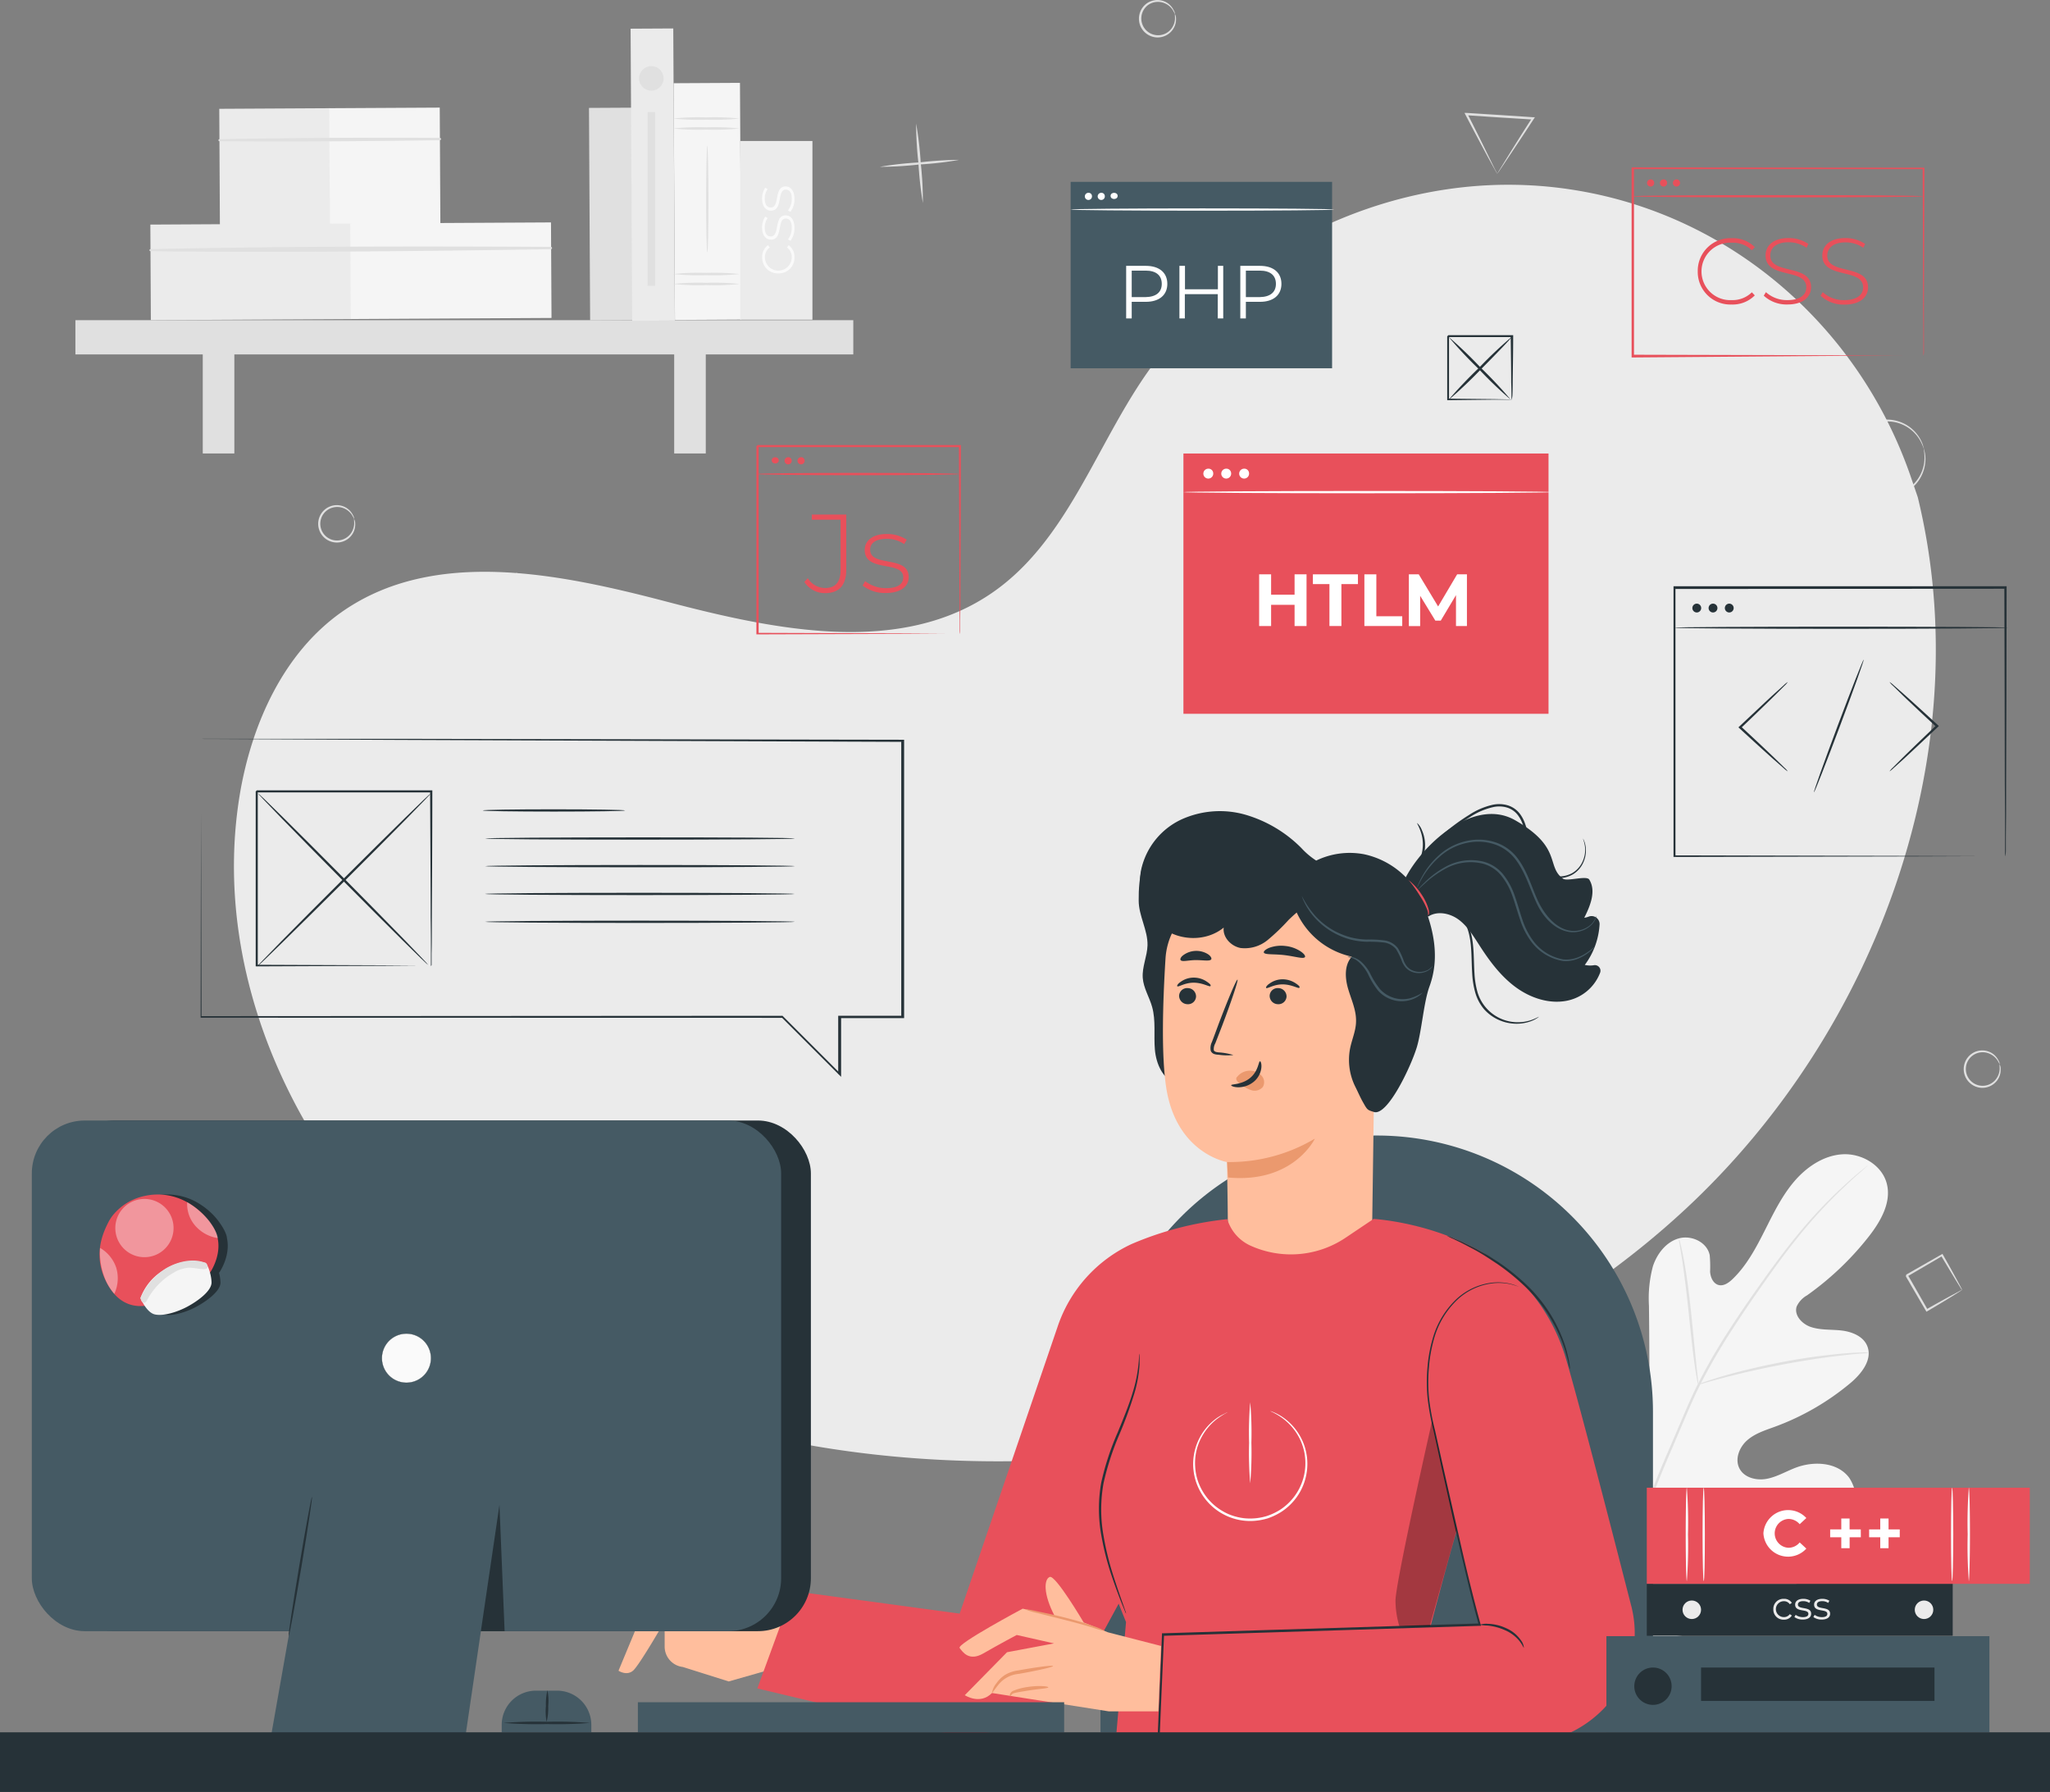 <svg xmlns="http://www.w3.org/2000/svg" viewBox="0 0 464.59 406.04"><rect x="0" y="0" width="464.59" height="406.04" fill="#808080" stroke="none"/><title>web-design</title><g id="Background_Complete" data-name="Background Complete"><path d="M380.56,368.8c-15.55-10.87-19.08-31-18.46-49.16.1-3-.23-6.22,1.21-8.87s4.8-4.47,7.51-3.2c2.24,1.06,3.22,3.67,4.48,5.84a17.72,17.72,0,0,0,7.1,6.77c1.93,1,4.31,1.62,6.21.57,2.61-1.44,2.92-5.05,2.9-8.06q0-8.42-.1-16.83a28.2,28.2,0,0,1,.9-8.94c.94-2.85,3-5.51,5.87-6.31s6.41.85,7,3.8a29.06,29.06,0,0,1,.09,3.74c.08,1.25.66,2.63,1.85,3s2.4-.5,3.3-1.38c3.11-3,5.22-6.95,7.19-10.85s3.88-7.87,6.7-11.19,6.72-5.94,11-6.18,8.9,2.41,10,6.64-1.38,8.55-4.08,12a67,67,0,0,1-14,13.33,5.58,5.58,0,0,0-2.34,2.52c-.65,2,1.25,4,3.23,4.65,2.25.75,4.68.52,7,.8s4.89,1.31,5.77,3.52c1.24,3.08-1.34,6.31-3.87,8.42a57.42,57.42,0,0,1-17,9.83c-2.21.81-4.54,1.52-6.33,3.08s-2.86,4.26-1.78,6.38,3.84,2.8,6.16,2.37,4.4-1.69,6.61-2.53c4.13-1.56,9.48-1.27,12.12,2.3a9.5,9.5,0,0,1,1,8.42,21.92,21.92,0,0,1-4.56,7.44,57.92,57.92,0,0,1-24.71,17.37c-9.6,3.33-18.49,4.23-28,.74" transform="translate(-17.71)" style="fill:#f5f5f5"/><path d="M380.33,382.24a132.19,132.19,0,0,1,4.91-24.81,270.76,270.76,0,0,1,10.71-29l3.2-7.47c1.05-2.45,2.1-4.87,3.27-7.19a134.37,134.37,0,0,1,7.48-12.89c2.58-4,5.17-7.68,7.62-11.11s4.81-6.58,7.08-9.37a106.63,106.63,0,0,1,11.65-12.31c1.48-1.35,2.67-2.35,3.48-3l.93-.75a1.51,1.51,0,0,1,.33-.24,2.44,2.44,0,0,1-.29.28l-.89.8c-.79.69-2,1.72-3.42,3.09a113.24,113.24,0,0,0-11.49,12.41c-2.24,2.79-4.57,5.94-7,9.38s-5,7.13-7.56,11.12A136.13,136.13,0,0,0,402.9,314c-1.16,2.3-2.19,4.71-3.25,7.17l-3.19,7.46a276.22,276.22,0,0,0-10.73,29,134.48,134.48,0,0,0-5,24.7" transform="translate(-17.71)" style="fill:#e0e0e0"/><path d="M402.58,313.72a5.93,5.93,0,0,1-.3-1.28c-.16-.83-.34-2-.56-3.54-.42-3-.87-7.16-1.34-11.74s-1-8.73-1.45-11.71c-.23-1.5-.43-2.7-.58-3.53a6.26,6.26,0,0,1-.17-1.31,5.8,5.8,0,0,1,.38,1.26c.21.82.47,2,.75,3.51.57,3,1.14,7.12,1.62,11.72s.87,8.62,1.18,11.75c.15,1.41.28,2.6.39,3.56A7.53,7.53,0,0,1,402.58,313.72Z" transform="translate(-17.71)" style="fill:#e0e0e0"/><path d="M441.27,306.49a8.67,8.67,0,0,1-1.54.19c-1,.08-2.43.2-4.2.41-3.55.38-8.42,1.08-13.77,2.09s-10.15,2.14-13.6,3.06c-1.72.44-3.11.84-4.07,1.11a7.33,7.33,0,0,1-1.51.37,8.65,8.65,0,0,1,1.44-.58c1-.33,2.32-.79,4-1.28,3.43-1,8.23-2.21,13.6-3.23a135.75,135.75,0,0,1,13.83-1.93c1.78-.16,3.23-.22,4.23-.24A7.76,7.76,0,0,1,441.27,306.49Z" transform="translate(-17.71)" style="fill:#e0e0e0"/><path d="M385.72,356.72s-.11-.15-.26-.47l-.67-1.4c-.57-1.22-1.34-3-2.28-5.22-1.86-4.43-4.25-10.64-6.79-17.52s-4.87-13.1-6.64-17.57L367,309.26c-.23-.58-.42-1.05-.57-1.44a1.93,1.93,0,0,1-.16-.52,1.81,1.81,0,0,1,.26.47l.67,1.4c.56,1.22,1.34,3,2.27,5.22,1.87,4.44,4.26,10.64,6.8,17.52s4.86,13.1,6.64,17.57l2.11,5.28c.23.58.41,1.06.57,1.44A2,2,0,0,1,385.72,356.72Z" transform="translate(-17.71)" style="fill:#e0e0e0"/><path d="M437.14,340.15a1.9,1.9,0,0,1-.51.21l-1.49.5-5.51,1.79c-4.65,1.5-11.05,3.66-18.11,6.05s-13.49,4.49-18.17,5.91c-2.35.7-4.24,1.26-5.56,1.61l-1.53.4a1.68,1.68,0,0,1-.54.1,2.12,2.12,0,0,1,.51-.21l1.49-.5,5.51-1.78c4.65-1.51,11-3.67,18.11-6.06s13.49-4.49,18.17-5.9c2.35-.71,4.25-1.26,5.57-1.62l1.52-.4A2.13,2.13,0,0,1,437.14,340.15Z" transform="translate(-17.71)" style="fill:#e0e0e0"/><path d="M462.4,292.36a4,4,0,0,1-.4-.59l-1-1.61c-.84-1.38-2-3.32-3.4-5.65l.31.08L450,289.22c0,.07.18-.68.09-.36h0l0,0,0,.07.08.13.15.27.32.55.61,1.06,1.18,2.06,2.15,3.77-.31-.08c2.36-1.34,4.35-2.43,5.77-3.2l1.67-.89a3.31,3.31,0,0,1,.64-.31,4.67,4.67,0,0,1-.51.35l-1.57,1c-1.36.84-3.35,2.05-5.77,3.47l-.2.11-.11-.19c-.68-1.16-1.42-2.42-2.19-3.75l-1.2-2.05-.61-1.07-.32-.53-.15-.28-.08-.13,0-.07,0,0h0c-.08.32.12-.43.1-.35l8-4.57.19-.11.11.19c1.39,2.44,2.51,4.49,3.27,5.89.35.65.64,1.18.87,1.63A2.53,2.53,0,0,1,462.4,292.36Z" transform="translate(-17.71)" style="fill:#e0e0e0"/><rect x="151.31" y="24.43" width="9.67" height="48.12" transform="translate(-17.96 0.84) rotate(-0.31)" style="fill:#e0e0e0"/><rect x="67.47" y="24.59" width="25.05" height="26.57" transform="translate(-17.91 0.43) rotate(-0.31)" style="fill:#ebebeb"/><rect x="92.39" y="24.46" width="25.05" height="26.57" transform="translate(-17.91 0.56) rotate(-0.31)" style="fill:#f5f5f5"/><path d="M67.44,32c16.64.14,33.33,0,50-.23a.27.27,0,0,0,0-.53c-16.64-.1-33.33,0-50,.3a.23.23,0,0,0,0,.46Z" transform="translate(-17.71)" style="fill:#e0e0e0"/><rect x="51.84" y="50.77" width="45.5" height="21.65" transform="translate(-18.04 0.4) rotate(-0.31)" style="fill:#ebebeb"/><rect x="97.13" y="50.53" width="45.5" height="21.65" transform="translate(-18.03 0.64) rotate(-0.31)" style="fill:#f5f5f5"/><path d="M51.81,56.92c30.23.34,60.57,0,90.79-.45a.27.27,0,0,0,0-.53c-30.23-.16-60.57-.15-90.79.52a.23.23,0,0,0,0,.46Z" transform="translate(-17.71)" style="fill:#e0e0e0"/><rect x="17.09" y="72.55" width="176.29" height="7.76" style="fill:#e0e0e0"/><rect x="45.95" y="76.28" width="7.16" height="26.47" style="fill:#e0e0e0"/><rect x="152.79" y="76.28" width="7.16" height="26.47" style="fill:#e0e0e0"/><rect x="160.8" y="6.48" width="9.67" height="66.19" transform="translate(-17.92 0.89) rotate(-0.31)" style="fill:#ebebeb"/><rect x="170.52" y="18.82" width="15.03" height="53.64" transform="translate(-17.95 0.96) rotate(-0.31)" style="fill:#f5f5f5"/><path d="M185.3,29.11a55.12,55.12,0,0,1-7.51.26,55.33,55.33,0,0,1-7.52-.26,55.33,55.33,0,0,1,7.52-.26A55.12,55.12,0,0,1,185.3,29.11Z" transform="translate(-17.71)" style="fill:#e0e0e0"/><path d="M185.3,26.86a55.12,55.12,0,0,1-7.51.26,55.33,55.33,0,0,1-7.52-.26,53.45,53.45,0,0,1,7.52-.26A53.25,53.25,0,0,1,185.3,26.86Z" transform="translate(-17.71)" style="fill:#e0e0e0"/><path d="M185.3,64.34a53.25,53.25,0,0,1-7.51.26,53.45,53.45,0,0,1-7.52-.26,55.33,55.33,0,0,1,7.52-.26A55.12,55.12,0,0,1,185.3,64.34Z" transform="translate(-17.71)" style="fill:#e0e0e0"/><path d="M185.3,62.09a55.12,55.12,0,0,1-7.51.26,55.33,55.33,0,0,1-7.52-.26,55.33,55.33,0,0,1,7.52-.26A55.12,55.12,0,0,1,185.3,62.09Z" transform="translate(-17.71)" style="fill:#e0e0e0"/><path d="M178,57.17c-.14,0-.26-5.41-.26-12.08S177.89,33,178,33s.26,5.41.26,12.09S178.17,57.17,178,57.17Z" transform="translate(-17.71)" style="fill:#e0e0e0"/><rect x="167.76" y="31.95" width="16.36" height="40.49" style="fill:#ebebeb"/><path d="M194.11,61.94a3.52,3.52,0,0,1-3.66-3.65,3.17,3.17,0,0,1,1.32-2.73l.38.51a2.65,2.65,0,0,0-1.08,2.22,3,3,0,0,0,6.07,0,2.62,2.62,0,0,0-1.08-2.22l.38-.51a3.2,3.2,0,0,1,1.32,2.73A3.52,3.52,0,0,1,194.11,61.94Z" transform="translate(-17.71)" style="fill:#fafafa"/><path d="M196.84,54.56l-.56-.32a4.17,4.17,0,0,0,.87-2.59c0-1.52-.53-2.13-1.35-2.13-2.09,0-.55,4.78-3.38,4.78-1.09,0-2-.91-2-2.74a4.44,4.44,0,0,1,.7-2.46l.56.31a3.68,3.68,0,0,0-.65,2.17c0,1.4.58,2,1.35,2,2.16,0,.63-4.78,3.38-4.78,1.17,0,2,1,2,2.84A4.57,4.57,0,0,1,196.84,54.56Z" transform="translate(-17.71)" style="fill:#fafafa"/><path d="M196.84,48l-.56-.32a4.18,4.18,0,0,0,.87-2.6c0-1.51-.53-2.12-1.35-2.12-2.09,0-.55,4.77-3.38,4.77-1.09,0-2-.91-2-2.73a4.5,4.5,0,0,1,.7-2.47l.56.32a3.65,3.65,0,0,0-.65,2.17c0,1.4.58,2,1.35,2,2.16,0,.63-4.77,3.38-4.77,1.17,0,2,1,2,2.84A4.57,4.57,0,0,1,196.84,48Z" transform="translate(-17.71)" style="fill:#fafafa"/><circle cx="147.61" cy="17.76" r="2.78" style="fill:#e0e0e0"/><rect x="146.75" y="25.4" width="1.72" height="39.37" style="fill:#e0e0e0"/><path d="M383.48,257.13a102.07,102.07,0,0,1,7.26-7.63,104.87,104.87,0,0,1,7.63-7.26c.1.1-3.15,3.52-7.27,7.63S383.58,257.23,383.48,257.13Z" transform="translate(-17.71)" style="fill:#e0e0e0"/><path d="M398.37,257.13a104.87,104.87,0,0,1-7.63-7.26,102.07,102.07,0,0,1-7.26-7.63c.1-.1,3.51,3.15,7.63,7.26S398.47,257,398.37,257.13Z" transform="translate(-17.71)" style="fill:#e0e0e0"/><path d="M247.28,176.37a104.64,104.64,0,0,1,7.26-7.63,102.07,102.07,0,0,1,7.63-7.26c.1.1-3.15,3.51-7.26,7.63S247.38,176.47,247.28,176.37Z" transform="translate(-17.71)" style="fill:#e0e0e0"/><path d="M262.17,176.37c-.1.1-3.52-3.15-7.63-7.26a104.41,104.41,0,0,1-7.26-7.63,104.41,104.41,0,0,1,7.63,7.26C259,172.85,262.27,176.27,262.17,176.37Z" transform="translate(-17.71)" style="fill:#e0e0e0"/><path d="M226.86,46a79.77,79.77,0,0,1-1-9,78.73,78.73,0,0,1-.53-9,78.3,78.3,0,0,1,1.05,9A77.26,77.26,0,0,1,226.86,46Z" transform="translate(-17.71)" style="fill:#e0e0e0"/><path d="M235.1,36.22a75,75,0,0,1-9,1.05,81.76,81.76,0,0,1-9,.53,75.72,75.72,0,0,1,9-1A81.53,81.53,0,0,1,235.1,36.22Z" transform="translate(-17.71)" style="fill:#e0e0e0"/><path d="M143.37,144.94a1.66,1.66,0,0,1-.19-.28l-.49-.8-1.81-3-6.27-10.62.31.08-14.8,8.59c0,.08.18-.67.09-.35h0l0,0,0,.06.08.13.14.25.3.51.58,1,1.14,2,2.2,3.84,4,7-.31-.09,10.74-6.07,3.07-1.7.82-.44.31-.15a10,10,0,0,1-1,.64l-3,1.77-10.75,6.34-.2.12-.11-.2-4.06-7-2.22-3.83q-.57-1-1.14-2l-.59-1-.29-.51-.14-.25-.08-.13,0-.06,0,0h0c-.08.31.12-.44.1-.36l14.84-8.53.19-.11.11.19,6.15,10.87,1.67,3A11.75,11.75,0,0,1,143.37,144.94Z" transform="translate(-17.71)" style="fill:#e0e0e0"/><path d="M470.9,241.23s-.13-.34-.45-.87a4.08,4.08,0,0,0-2-1.66,3.87,3.87,0,0,0-3.62.43,3.8,3.8,0,1,0,5.16,5.48,4,4,0,0,0,.9-2.4c0-.63-.07-1,0-1a1.84,1.84,0,0,1,.23,1,4,4,0,0,1-.81,2.62,4.19,4.19,0,0,1-3.7,1.65,4.25,4.25,0,0,1-2-7.75,4.2,4.2,0,0,1,4-.37,4,4,0,0,1,2,1.9A1.83,1.83,0,0,1,470.9,241.23Z" transform="translate(-17.71)" style="fill:#e0e0e0"/><path d="M284,3.22c-.05,0-.14-.34-.46-.87a4,4,0,0,0-2-1.66,3.88,3.88,0,0,0-3.62.43A3.8,3.8,0,1,0,283.1,6.6a4,4,0,0,0,.9-2.4c0-.63-.07-1,0-1a2.11,2.11,0,0,1,.23,1,4,4,0,0,1-.82,2.62,4.19,4.19,0,0,1-3.7,1.65,4.27,4.27,0,0,1-3.75-3.16A4.29,4.29,0,0,1,277.67.72a4.2,4.2,0,0,1,4-.37,4,4,0,0,1,2,1.9A2.1,2.1,0,0,1,284,3.22Z" transform="translate(-17.71)" style="fill:#e0e0e0"/><path d="M98,117.67s-.14-.34-.46-.87a4,4,0,0,0-2-1.66,3.87,3.87,0,0,0-3.62.43,3.79,3.79,0,0,0,1.79,6.88,3.87,3.87,0,0,0,3.37-1.4,4.09,4.09,0,0,0,.9-2.4c0-.62-.08-1,0-1a2.11,2.11,0,0,1,.23,1,4,4,0,0,1-.81,2.63,4.2,4.2,0,0,1-3.71,1.64,4.24,4.24,0,0,1-2-7.74,4.2,4.2,0,0,1,4-.38,4.08,4.08,0,0,1,2,1.9A2.1,2.1,0,0,1,98,117.67Z" transform="translate(-17.71)" style="fill:#e0e0e0"/><path d="M453.72,101.68c-.06,0-.22-.73-.88-1.91a8.53,8.53,0,0,0-4.18-3.65,8.33,8.33,0,0,0-7.94.88A7.7,7.7,0,0,0,439,98.63a8.19,8.19,0,0,0-1.25,2.15,8.29,8.29,0,0,0,2.48,9.5,7.91,7.91,0,0,0,2.14,1.27,8.12,8.12,0,0,0,2.32.57A8.39,8.39,0,0,0,452,109a8.52,8.52,0,0,0,1.86-5.23c0-1.35-.23-2.08-.16-2.09a3.19,3.19,0,0,1,.16.53,7.6,7.6,0,0,1,.21,1.56,8.64,8.64,0,0,1-4.91,8,8.73,8.73,0,0,1-4.56.82,8.31,8.31,0,0,1-2.46-.58,8,8,0,0,1-2.28-1.34,8.74,8.74,0,0,1-2.63-10.08,8.05,8.05,0,0,1,1.34-2.27,8.17,8.17,0,0,1,1.86-1.72,8.68,8.68,0,0,1,8.35-.82,8.54,8.54,0,0,1,4.22,3.9,6.84,6.84,0,0,1,.58,1.46A3.57,3.57,0,0,1,453.72,101.68Z" transform="translate(-17.71)" style="fill:#e0e0e0"/><path d="M426.78,228.27a9.36,9.36,0,0,1-.52-.92l-1.49-2.75c-1.27-2.37-3.11-5.78-5.19-9.8l-.2-.38.44,0,7.41.46,7.69.51.42,0-.23.35c-2.42,3.73-4.53,6.89-6,9.08l-1.71,2.54a8.66,8.66,0,0,1-.61.85s.21-.38.6-1,1-1.58,1.65-2.67c1.4-2.27,3.35-5.42,5.67-9.06l.19.38-7.69-.48-7.42-.49.24-.36c2,3.91,3.64,7.29,4.84,9.73.58,1.17,1.05,2.13,1.41,2.87S426.78,228.25,426.78,228.27Z" transform="translate(-17.71)" style="fill:#e0e0e0"/><path d="M357.05,39.44s-.18-.3-.53-.93L355,35.76c-1.27-2.36-3.11-5.78-5.19-9.79l-.2-.39.43,0,7.42.47,7.69.51.42,0-.23.35c-2.42,3.72-4.54,6.88-6,9.07l-1.71,2.55a8.66,8.66,0,0,1-.61.85s.21-.38.6-1l1.64-2.67c1.41-2.27,3.35-5.41,5.68-9l.19.38-7.69-.48-7.42-.5.24-.35c2,3.9,3.64,7.28,4.84,9.72q.86,1.77,1.41,2.88C356.87,39,357.05,39.41,357.05,39.44Z" transform="translate(-17.71)" style="fill:#e0e0e0"/><path d="M236.1,262.48a7.93,7.93,0,0,1,.56-.9l1.72-2.6c1.47-2.24,3.6-5.48,6.16-9.23l.2-.3.2.3,4.77,7.05,3.71,5.54.27.39h-.47c-5,0-9.37-.09-12.39-.14l-3.52-.07c-.81,0-1.24,0-1.21,0s.5,0,1.35-.05l3.6-.06c3.06-.05,7.28-.13,12.17-.14l-.21.39-3.73-5.53c-1.68-2.49-3.28-4.88-4.74-7.07h.4c-2.51,3.63-4.69,6.69-6.27,8.9l-1.86,2.6C236.37,262.13,236.12,262.47,236.1,262.48Z" transform="translate(-17.71)" style="fill:#e0e0e0"/></g><g id="Background_Simple" data-name="Background Simple"><path d="M452.33,112.65l-1.37-4C439.49,74.58,410.48,49,375,43.14a93.77,93.77,0,0,0-13.8-1.26c-33.31-.59-66.4,16.78-84.84,44.53-10.84,16.32-17.45,36.46-33.5,47.7-20.88,14.64-49.27,8.72-73.94,2.25s-53.08-12.32-73.9,2.41c-13,9.22-20.13,25-22.87,40.7C65,221.13,85.53,264.6,118.26,291.37s75.83,38.4,118.09,39.64c59.21,1.74,120.16-16.83,163.51-57.2S466.36,170.2,452.33,112.65Z" transform="translate(-17.71)" style="fill:#ebebeb"/></g><g id="Character"><path d="M312,257.3h0a62.61,62.61,0,0,1,62.61,62.61v72.6a0,0,0,0,1,0,0H249.4a0,0,0,0,1,0,0v-72.6A62.61,62.61,0,0,1,312,257.3Z" style="fill:#455a64"/><path d="M171.18,357.3l-6.3,4.45-7,16.82s1.9,1.28,3.37-.08,7.09-11.13,7.09-11.13l0,5.78a4.65,4.65,0,0,0,4.11,4.58L182.86,381l12.74-3.63,1.09-15.16Z" transform="translate(-17.71)" style="fill:#ffbe9d"/><path d="M284.37,245.53c-3.12-.9-4.65-4.47-4.93-7.7s.25-6.57-.63-9.69c-.63-2.22-1.95-4.26-2.12-6.56-.18-2.48,1-4.87,1.08-7.35.09-3.47-2-6.69-2-10.16-.07-4.8.79-12.73,5.59-12.46s12.49,8.68,11.88,13.44" transform="translate(-17.71)" style="fill:#263238"/><path d="M329.72,205.79l-.1,4.8-1,71.76c-.11,8.33-7.36,14.87-16.28,14.68h0c-9-.19-16.33-7.16-16.35-15.58,0-8.84-.22-18.14-.22-18.14s-11.38-1.89-13.74-16.74c-1.17-7.38-.8-19.49-.18-29.39a15.68,15.68,0,0,1,17.3-14.62Z" transform="translate(-17.71)" style="fill:#ffbe9d"/><path d="M284.93,225.61a1.92,1.92,0,0,0,1.84,1.93,1.82,1.82,0,0,0,2-1.72,1.89,1.89,0,0,0-1.83-1.92A1.82,1.82,0,0,0,284.93,225.61Z" transform="translate(-17.71)" style="fill:#263238"/><path d="M284.52,223.48c.23.25,1.68-.82,3.73-.81s3.55,1,3.77.78-.13-.56-.79-1a5.2,5.2,0,0,0-3-.93,5,5,0,0,0-3,1C284.62,222.92,284.4,223.37,284.52,223.48Z" transform="translate(-17.71)" style="fill:#263238"/><path d="M305.45,225.61a1.9,1.9,0,0,0,1.83,1.93,1.84,1.84,0,0,0,2-1.72,1.9,1.9,0,0,0-1.84-1.92A1.81,1.81,0,0,0,305.45,225.61Z" transform="translate(-17.71)" style="fill:#263238"/><path d="M304.66,223.86c.24.25,1.68-.82,3.73-.81s3.55,1,3.78.78-.13-.56-.79-1a5.33,5.33,0,0,0-3-.93,5.05,5.05,0,0,0-3,1C304.76,223.3,304.55,223.75,304.66,223.86Z" transform="translate(-17.71)" style="fill:#263238"/><path d="M297.23,239.06a14.45,14.45,0,0,0-3.33-.6c-.53-.05-1-.16-1.11-.51a2.7,2.7,0,0,1,.35-1.55l1.55-4c2.15-5.67,3.7-10.34,3.47-10.42s-2.15,4.44-4.3,10.12c-.52,1.4-1,2.73-1.49,4a3.1,3.1,0,0,0-.27,2,1.32,1.32,0,0,0,.86.76,3.47,3.47,0,0,0,.89.13A13.13,13.13,0,0,0,297.23,239.06Z" transform="translate(-17.71)" style="fill:#263238"/><path d="M295.81,263.31A37.75,37.75,0,0,0,315.7,258s-4.83,10.2-19.69,8.81Z" transform="translate(-17.71)" style="fill:#eb996e"/><path d="M298.09,244a3.7,3.7,0,0,1,3.31-1.37,3.37,3.37,0,0,1,2.33,1.25,2.13,2.13,0,0,1,.16,2.44,2.46,2.46,0,0,1-2.68.68,7.8,7.8,0,0,1-2.62-1.56,2.44,2.44,0,0,1-.59-.61.68.68,0,0,1,0-.76" transform="translate(-17.71)" style="fill:#eb996e"/><path d="M303.26,240.48c-.34,0-.34,2.21-2.24,3.78s-4.28,1.34-4.29,1.65c0,.14.52.43,1.52.46a5.56,5.56,0,0,0,3.59-1.25,4.8,4.8,0,0,0,1.73-3.17C303.66,241,303.41,240.47,303.26,240.48Z" transform="translate(-17.71)" style="fill:#263238"/><path d="M304.13,215.83c.21.56,2.25.3,4.66.59s4.35.94,4.66.44c.15-.24-.19-.76-1-1.3a7.71,7.71,0,0,0-3.46-1.21,7.87,7.87,0,0,0-3.64.42C304.49,215.13,304.05,215.57,304.13,215.83Z" transform="translate(-17.71)" style="fill:#263238"/><path d="M285.27,217.55c.36.47,1.77,0,3.47,0s3.14.31,3.47-.17c.14-.24-.08-.71-.71-1.15a5,5,0,0,0-5.59.18C285.31,216.84,285.11,217.32,285.27,217.55Z" transform="translate(-17.71)" style="fill:#263238"/><path d="M335.19,201.23c3.09-8.39,15.95-21,25.84-15.4,10.83,6.16,7,10.44,10.91,13.28.93.67,5.33-.79,5.94.19,1.61,2.59.24,5.94-1.13,8.66a4.67,4.67,0,0,0,1-.26,1.81,1.81,0,0,1,2.47,1.75,16.89,16.89,0,0,1-3.35,9.19,5.35,5.35,0,0,0,2.07.07,1.27,1.27,0,0,1,1.41,1.68,10.17,10.17,0,0,1-7.45,6.35c-4.13.85-8.49-.65-11.86-3.18s-5.91-6-8.19-9.57c-1.33-2.05-2.64-4.21-4.62-5.65s-4.83-2-6.86-.64" transform="translate(-17.71)" style="fill:#263238"/><path d="M341.35,207.38s0-.16,0-.39a3.32,3.32,0,0,0-.25-1,16.4,16.4,0,0,0-1.61-3,19.23,19.23,0,0,0-2.11-2.73c-.6-.64-1.05-1-1-1a2.9,2.9,0,0,1,1.26.77,13.64,13.64,0,0,1,2.29,2.72,11.57,11.57,0,0,1,1.52,3.22,2.69,2.69,0,0,1,.11,1.1C341.49,207.27,341.37,207.4,341.35,207.38Z" transform="translate(-17.71)" style="fill:#e8505b"/><path d="M366.46,230.4s-.11.11-.36.27a6.19,6.19,0,0,1-1.14.61,9.41,9.41,0,0,1-4.68.62,9.83,9.83,0,0,1-6.2-3.18,10.07,10.07,0,0,1-2-3.7,19.83,19.83,0,0,1-.73-4.41c-.19-3-.07-5.93-.61-8.47a12,12,0,0,0-1.23-3.43,8,8,0,0,0-2.08-2.36,6.48,6.48,0,0,0-4.26-1.43,10,10,0,0,0-1.66.35,1.51,1.51,0,0,1,.39-.22,4.78,4.78,0,0,1,1.25-.34,6.55,6.55,0,0,1,4.5,1.35,8.13,8.13,0,0,1,2.23,2.44,12.15,12.15,0,0,1,1.33,3.54c.58,2.61.47,5.54.66,8.54a19.62,19.62,0,0,0,.7,4.29,9.54,9.54,0,0,0,12.3,6.22C365.92,230.71,366.43,230.35,366.46,230.4Z" transform="translate(-17.71)" style="fill:#263238"/><path d="M376.44,190a2.46,2.46,0,0,1,.29.56,5.68,5.68,0,0,1,.38,1.78,6.44,6.44,0,0,1-.47,2.84,6,6,0,0,1-2.45,2.93,6.44,6.44,0,0,1-4.55.73,6.2,6.2,0,0,1-4.27-3.09,17.52,17.52,0,0,1-1.72-5.59c-.4-1.95-.78-4.06-2.1-5.65a4.87,4.87,0,0,0-2.5-1.58,6.4,6.4,0,0,0-2.92-.05,15.65,15.65,0,0,0-5.22,2.23,47.21,47.21,0,0,0-7.76,5.93,51.13,51.13,0,0,0-4.49,4.83l-1.12,1.41a2.62,2.62,0,0,1-.41.48,3.14,3.14,0,0,1,.33-.54c.22-.35.58-.84,1-1.47a42.6,42.6,0,0,1,4.4-5,45.08,45.08,0,0,1,7.75-6.07,16.13,16.13,0,0,1,5.38-2.32,6.9,6.9,0,0,1,3.16.05A5.45,5.45,0,0,1,362,184.2c1.44,1.75,1.81,4,2.2,5.89a17.27,17.27,0,0,0,1.63,5.45,5.78,5.78,0,0,0,3.94,2.91,6.14,6.14,0,0,0,4.28-.63,5.77,5.77,0,0,0,2.37-2.72,6.52,6.52,0,0,0,.54-2.72A7.76,7.76,0,0,0,376.44,190Z" transform="translate(-17.71)" style="fill:#263238"/><path d="M338.88,186.49a4.3,4.3,0,0,1,1.09,1.66,8.31,8.31,0,0,1-1.56,9.07,4.16,4.16,0,0,1-1.58,1.2c-.05-.07.56-.52,1.31-1.45a8.86,8.86,0,0,0,1.49-8.68C339.23,187.17,338.8,186.54,338.88,186.49Z" transform="translate(-17.71)" style="fill:#263238"/><path d="M340.36,205a18.77,18.77,0,0,0-13.49-11.43A17.46,17.46,0,0,0,316,195a17.21,17.21,0,0,1-3.37-2.85,29.49,29.49,0,0,0-12.7-7.55,21.05,21.05,0,0,0-14.58,1.13,16.44,16.44,0,0,0-9,11.25,13.54,13.54,0,0,0,4.84,13.3c4,3,10,3.07,13.85-.1-.27,2.19,1.65,4.22,3.82,4.63A8.15,8.15,0,0,0,305,213a46.63,46.63,0,0,0,4.76-4.57c.59-.57,1.2-1.13,1.82-1.66a17.91,17.91,0,0,0,12.5,10c-1.72,1.87-1.57,4.79-.86,7.24s1.86,4.82,1.81,7.36c0,2.14-.95,4.15-1.36,6.25a13.65,13.65,0,0,0,1.21,8.66c.51,1,1.14,2.46,1.71,3.45,1,1.78,1,1.78,2.48,2.23,3.06,1,8.34-10.16,9.7-14.57,1.14-3.68,1.58-10.28,2.91-13.89C344.05,217,342.6,210.68,340.36,205Z" transform="translate(-17.71)" style="fill:#263238"/><path d="M342.42,218.86a1.42,1.42,0,0,1-.21.33,3.24,3.24,0,0,1-.84.73,4.24,4.24,0,0,1-4,.15,3.78,3.78,0,0,1-1.12-.86,5.35,5.35,0,0,1-.78-1.28,15.73,15.73,0,0,0-1.36-2.84,4.24,4.24,0,0,0-2.88-1.54,28.56,28.56,0,0,0-3.76-.16,16.45,16.45,0,0,1-3.82-.53,17.48,17.48,0,0,1-3.34-1.32,16.56,16.56,0,0,1-4.75-3.73,14.25,14.25,0,0,1-2.26-3.39,8,8,0,0,1-.43-1,1.18,1.18,0,0,1-.11-.37,21.51,21.51,0,0,0,3.07,4.53,17,17,0,0,0,4.7,3.56,18.43,18.43,0,0,0,3.25,1.25,16.43,16.43,0,0,0,3.7.5,27,27,0,0,1,3.83.18,4.71,4.71,0,0,1,3.18,1.75,15.07,15.07,0,0,1,1.37,2.95,5.19,5.19,0,0,0,.7,1.2,3.48,3.48,0,0,0,1,.8,4.14,4.14,0,0,0,3.76,0A5.88,5.88,0,0,0,342.42,218.86Z" transform="translate(-17.71)" style="fill:#455a64"/><path d="M340.11,224.91s-.18.26-.63.61a6.57,6.57,0,0,1-2.12,1.06,6.88,6.88,0,0,1-3.53.12,7.28,7.28,0,0,1-3.75-2.17,17.86,17.86,0,0,1-2.26-3.65,9.21,9.21,0,0,0-2-2.73A4.64,4.64,0,0,0,323.9,217a7.16,7.16,0,0,1-.84-.17,1.85,1.85,0,0,1,.88,0,4.4,4.4,0,0,1,2.14,1,9.31,9.31,0,0,1,2.17,2.78,18.18,18.18,0,0,0,2.22,3.53,7,7,0,0,0,3.47,2.06,6.86,6.86,0,0,0,3.32,0A11,11,0,0,0,340.11,224.91Z" transform="translate(-17.71)" style="fill:#455a64"/><path d="M379.52,207.47a1.44,1.44,0,0,1-.14.57,4.22,4.22,0,0,1-.9,1.43,5.61,5.61,0,0,1-2.26,1.43,6,6,0,0,1-3.53.14c-2.63-.64-5.1-3-6.61-6.12s-2.46-6.83-4.77-10a10.07,10.07,0,0,0-4.38-3.42,11.8,11.8,0,0,0-5.16-.75,13.43,13.43,0,0,0-8,3.56,19.13,19.13,0,0,0-3.8,4.73c-.72,1.25-1,2-1.07,2a1.84,1.84,0,0,1,.19-.56,15.73,15.73,0,0,1,.71-1.51,18,18,0,0,1,3.72-4.9,13.69,13.69,0,0,1,8.25-3.77,12.1,12.1,0,0,1,5.39.76,10.34,10.34,0,0,1,4.6,3.58c2.4,3.29,3.24,7.08,4.79,10.08s3.8,5.33,6.27,6a5.74,5.74,0,0,0,3.35-.06,5.54,5.54,0,0,0,2.21-1.29A5.29,5.29,0,0,0,379.52,207.47Z" transform="translate(-17.71)" style="fill:#455a64"/><path d="M379.14,214.5s-.11.16-.36.43a11.51,11.51,0,0,1-1.23,1.06,10.15,10.15,0,0,1-2.24,1.25,7.29,7.29,0,0,1-3.37.51,11.19,11.19,0,0,1-7.37-4.62,16.82,16.82,0,0,1-2.34-4.68c-.6-1.7-1.07-3.5-1.71-5.28a15.4,15.4,0,0,0-2.59-4.78,8.12,8.12,0,0,0-4.15-2.69,11.74,11.74,0,0,0-8.34,1.06,22.85,22.85,0,0,0-4.77,3.38l-1.19,1.08c-.27.25-.41.38-.43.36a2.47,2.47,0,0,1,.36-.43c.24-.28.61-.67,1.12-1.16a21.09,21.09,0,0,1,4.74-3.56,12,12,0,0,1,8.64-1.19,8.64,8.64,0,0,1,4.41,2.82A15.92,15.92,0,0,1,361,203c.65,1.81,1.12,3.61,1.7,5.3a16.94,16.94,0,0,0,2.24,4.55,10.91,10.91,0,0,0,7,4.54,7.08,7.08,0,0,0,3.23-.41,10.11,10.11,0,0,0,2.22-1.15C378.58,215,379.11,214.46,379.14,214.5Z" transform="translate(-17.71)" style="fill:#455a64"/><path d="M271.21,363.33l1.69,4.22L269.57,406h84.95l-3.79-11.51,10.56.54c16.29.82,29.6-13.73,26.43-29.73-.1-.48-.2-1-.33-1.44-5.27-20.59-12.44-48.27-14.93-56.44-4.13-13.51-13.32-19.93-13.32-19.93H359c-12.71-10.37-30-11.29-30-11.29l-6.37,4.28a22.2,22.2,0,0,1-21.53,1.77,9.64,9.64,0,0,1-5.25-6h0a74.48,74.48,0,0,0-21.67,5.63,31.8,31.8,0,0,0-16.79,18.75l-22.19,65-37.78-5.11-8.08,22.06,38.28,9.12a31.25,31.25,0,0,0,36.37-15l7.26-13.35m70.66,5.19h0s3.63-13.91,5.84-21.4l5.36,21.05Z" transform="translate(-17.71)" style="fill:#e8505b"/><path d="M370.76,395.29l-.44,0-1.28,0-5,0-18.71.07-65.11.09H280v-.25c.33-7.94.69-16.27,1.05-24.87v-.24h.24l24.19-.76,47.58-1.47-.23.31c-1.78-6.49-3.23-12.81-4.63-18.84s-2.65-11.81-3.88-17.25q-.88-4.08-1.73-7.92a57.2,57.2,0,0,1-1.36-7.47,38.31,38.31,0,0,1,0-7,32.6,32.6,0,0,1,1.16-6.33,19.51,19.51,0,0,1,5.66-9.24,14.35,14.35,0,0,1,7.31-3.41,12,12,0,0,1,5.05.29,9.52,9.52,0,0,1,1.23.45c.27.11.4.18.4.18s-.55-.25-1.65-.55a12,12,0,0,0-5-.21,14.18,14.18,0,0,0-7.18,3.43,19.31,19.31,0,0,0-5.53,9.14,32.87,32.87,0,0,0-1.12,6.28,37.72,37.72,0,0,0,0,7,56.19,56.19,0,0,0,1.38,7.42c.57,2.55,1.15,5.19,1.76,7.91,1.23,5.44,2.54,11.2,3.91,17.23s2.87,12.35,4.66,18.82l.08.3h-.31l-47.57,1.5-24.2.76.25-.25c-.37,8.6-.73,16.93-1.07,24.87l-.25-.26,65.11.1,18.71.07,5,0,1.28,0A3.72,3.72,0,0,1,370.76,395.29Z" transform="translate(-17.71)" style="fill:#263238"/><path d="M275.92,306.75a2.37,2.37,0,0,1,.05.62c0,.41,0,1,0,1.79a29.39,29.39,0,0,1-1.15,6.47,92.35,92.35,0,0,1-3.32,9.15A62.74,62.74,0,0,0,267.82,336a33.88,33.88,0,0,0-.06,11.75,66.23,66.23,0,0,0,2.3,9.41c.84,2.63,1.59,4.74,2.11,6.2.24.68.43,1.24.58,1.68a2.43,2.43,0,0,1,.17.6,2.54,2.54,0,0,1-.27-.56c-.17-.43-.4-1-.67-1.65-.58-1.44-1.38-3.53-2.27-6.16a61.89,61.89,0,0,1-2.42-9.44,33.66,33.66,0,0,1,0-11.93A61.56,61.56,0,0,1,271,324.6c1.4-3.38,2.63-6.43,3.41-9.07a32.09,32.09,0,0,0,1.31-6.38C275.88,307.61,275.87,306.75,275.92,306.75Z" transform="translate(-17.71)" style="fill:#263238"/><path d="M353.07,368.17a4.18,4.18,0,0,1,1.78-.23,10.49,10.49,0,0,1,4.21,1,7.82,7.82,0,0,1,3.35,2.75,3.16,3.16,0,0,1,.65,1.67c-.09,0-.3-.62-.95-1.46a8.61,8.61,0,0,0-3.27-2.49,12.66,12.66,0,0,0-4-1.07A13,13,0,0,1,353.07,368.17Z" transform="translate(-17.71)" style="fill:#263238"/><path d="M345.59,280a10.4,10.4,0,0,1,1.59.6c.51.21,1.13.46,1.84.78l2.37,1.16c.88.43,1.81,1,2.82,1.53s2,1.24,3.12,1.94a49.2,49.2,0,0,1,6.55,5.32,33.53,33.53,0,0,1,8.26,12.8,21.76,21.76,0,0,1,.76,2.54c.18.76.35,1.4.42,1.95a12.42,12.42,0,0,1,.22,1.69,9.72,9.72,0,0,1-.42-1.65c-.09-.54-.29-1.17-.5-1.92s-.49-1.57-.82-2.49a35,35,0,0,0-8.28-12.55,50.78,50.78,0,0,0-6.46-5.29c-1.07-.7-2.09-1.39-3.07-2s-1.9-1.13-2.77-1.58l-2.33-1.22-1.79-.86A11.74,11.74,0,0,1,345.59,280Z" transform="translate(-17.71)" style="fill:#263238"/><g style="opacity:0.3"><path d="M342.28,321.89s-8.44,37.27-8.31,40.92a20.43,20.43,0,0,0,.87,5.65l7,.06.06-.68,5.9-21.09Z" transform="translate(-17.71)"/></g><path d="M295.9,320c0,.06-.89.41-2.31,1.46a13,13,0,0,0-4.33,5.89,12.46,12.46,0,0,0-.69,5,12.18,12.18,0,0,0,1.68,5.53,12.44,12.44,0,0,0,4.5,4.5,11.69,11.69,0,0,0,3.13,1.3,12.17,12.17,0,0,0,3.47.4,12.83,12.83,0,0,0,3.45-.56,13.72,13.72,0,0,0,3.07-1.45,12.6,12.6,0,0,0,4.74-15.31,12.92,12.92,0,0,0-4.62-5.67c-1.46-1-2.41-1.29-2.38-1.35a5,5,0,0,1,.68.24,11.87,11.87,0,0,1,1.82.94A12.83,12.83,0,0,1,314,331.78a13.16,13.16,0,0,1-1.42,5.82,13,13,0,0,1-4.42,4.93,14.43,14.43,0,0,1-3.19,1.53,14,14,0,0,1-3.6.58,12.87,12.87,0,0,1-6.87-1.78,12.87,12.87,0,0,1-4.66-4.7,12.81,12.81,0,0,1,3.64-16.84,11.8,11.8,0,0,1,1.77-1A5.72,5.72,0,0,1,295.9,320Z" transform="translate(-17.71)" style="fill:#fff"/><path d="M301.05,317.74a82.29,82.29,0,0,1,.26,9.18,82.29,82.29,0,0,1-.26,9.18,79.49,79.49,0,0,1-.26-9.18A79.49,79.49,0,0,1,301.05,317.74Z" transform="translate(-17.71)" style="fill:#fff"/><path d="M268.81,369.87l-5.5-2.23s-6.39-10.84-7.7-10.32-1.5,3.83,1.1,8.82l-7.23-1.63s-15,8-14.29,8.91,2.12,3.12,5.39,1.22,7.55-4.17,7.55-4.17l8.45,1.91-10.65,2-9.57,9.73s3.45,2.29,6.16-.49l26.5,4.16h11.22l.6-14.82Z" transform="translate(-17.71)" style="fill:#ffbe9d"/><path d="M242.52,383.58c.12.06.56-.74,1.45-1.82a6.62,6.62,0,0,1,4.61-2.47c4.33-.76,7.82-1.56,7.78-1.78s-3.58.21-7.93,1a7.61,7.61,0,0,0-3.05,1.07,7.17,7.17,0,0,0-1.87,1.86A4.62,4.62,0,0,0,242.52,383.58Z" transform="translate(-17.71)" style="fill:#eb996e"/><path d="M246.68,384.4c.1,0,.15-.55.87-.75s1.93-.38,3.16-.58c2.5-.4,4.57-.49,4.58-.73s-2.11-.49-4.7-.08a13.4,13.4,0,0,0-3.26.86,1.31,1.31,0,0,0-.75.86C246.53,384.27,246.63,384.41,246.68,384.4Z" transform="translate(-17.71)" style="fill:#eb996e"/><path d="M268.08,369.58a18.9,18.9,0,0,1-2.65-.75c-1.62-.5-3.87-1.13-6.38-1.76l-6.43-1.62a13.79,13.79,0,0,1-2.63-.81,15.51,15.51,0,0,1,2.72.46c1.66.34,4,.83,6.47,1.46s4.77,1.33,6.37,1.92A11.28,11.28,0,0,1,268.08,369.58Z" transform="translate(-17.71)" style="fill:#eb996e"/></g><g id="Screens"><path d="M360.31,90.64a8.06,8.06,0,0,1-.06-1.08q0-1.12-.06-3c0-2.58-.06-6.15-.11-10.41l.22.23-14.46,0c0,.06.5-.49.26-.26h0v3.87c0,1.28,0,2.53,0,3.74,0,2.43,0,4.72,0,6.82l-.23-.22,10.42.11,3,.06c.69,0,1.07,0,1.09,0a6.11,6.11,0,0,1-1,.06l-2.91,0-10.56.12h-.22v-.23c0-2.1,0-4.39,0-6.82,0-1.21,0-2.46,0-3.74V76.21h0l.26-.26,14.46,0h.23v.22c0,4.32-.09,7.94-.11,10.56q0,1.8-.06,2.91A9.61,9.61,0,0,1,360.31,90.64Z" transform="translate(-17.71)" style="fill:#263238"/><path d="M360.31,76.33c.1.1-3.05,3.4-7,7.37a100.12,100.12,0,0,1-7.4,7,99.43,99.43,0,0,1,7-7.37A95.65,95.65,0,0,1,360.31,76.33Z" transform="translate(-17.71)" style="fill:#263238"/><path d="M360.08,90.55a91.17,91.17,0,0,1-7.24-6.93A95.3,95.3,0,0,1,346,76.33a97.87,97.87,0,0,1,7.24,6.93A100.16,100.16,0,0,1,360.08,90.55Z" transform="translate(-17.71)" style="fill:#263238"/><path d="M445.93,174.79a4.52,4.52,0,0,1,.77-.88l2.24-2.24c1.91-1.88,4.58-4.45,7.54-7.27l.07-.06v.38c-3-2.77-5.67-5.29-7.59-7.13l-2.25-2.2a4.39,4.39,0,0,1-.78-.86,5.55,5.55,0,0,1,.91.71l2.37,2.08c2,1.77,4.71,4.25,7.7,7l.2.19-.2.19-.07.07c-3,2.81-5.67,5.34-7.64,7.15l-2.36,2.13A5.87,5.87,0,0,1,445.93,174.79Z" transform="translate(-17.71)" style="fill:#263238"/><path d="M422.87,154.53a4.52,4.52,0,0,1-.77.88l-2.25,2.24c-1.91,1.88-4.57,4.45-7.53,7.27l-.07.06v-.38c3,2.77,5.66,5.29,7.59,7.13l2.25,2.2a4.39,4.39,0,0,1,.78.86,5.55,5.55,0,0,1-.91-.71L419.59,172c-2-1.77-4.71-4.25-7.7-7l-.2-.19.2-.19.07-.07c3-2.81,5.67-5.34,7.64-7.15l2.36-2.13A5.87,5.87,0,0,1,422.87,154.53Z" transform="translate(-17.71)" style="fill:#263238"/><path d="M428.79,179.56c-.13-.05,2.29-6.83,5.4-15.13s5.76-15,5.9-15-2.29,6.82-5.41,15.13S428.92,179.61,428.79,179.56Z" transform="translate(-17.71)" style="fill:#263238"/><path d="M472.12,194.06s0-.4,0-1.14,0-1.84,0-3.26c0-2.86,0-7-.06-12.34,0-10.63-.07-25.81-.11-44.12l.21.21-75,.05h0l.26-.26c0,22,0,42.77,0,60.86l-.24-.24,54.15.12,15.35.06,4.08,0h1.05l.36,0h-1.36l-4,0-15.3.06-54.3.12h-.23v-.23c0-18.09,0-38.86,0-60.86v-.26h.27l75,0h.22v.22c0,18.36-.08,33.6-.11,44.26,0,5.29,0,9.44-.06,12.29,0,1.4,0,2.47,0,3.22S472.12,194.06,472.12,194.06Z" transform="translate(-17.71)" style="fill:#263238"/><path d="M472.71,142.23c0,.14-16.93.26-37.8.26s-37.81-.12-37.81-.26S414,142,434.91,142,472.71,142.08,472.71,142.23Z" transform="translate(-17.71)" style="fill:#263238"/><path d="M403.25,137.78a1,1,0,0,1-2,0,1,1,0,1,1,2,0Z" transform="translate(-17.71)" style="fill:#263238"/><path d="M406.93,137.78a1,1,0,1,1-1-1A1,1,0,0,1,406.93,137.78Z" transform="translate(-17.71)" style="fill:#263238"/><path d="M410.61,137.78a1,1,0,1,1-1-1A1,1,0,0,1,410.61,137.78Z" transform="translate(-17.71)" style="fill:#263238"/><rect x="242.64" y="41.21" width="59.25" height="42.24" style="fill:#455a64"/><path d="M320.06,47.48c0,.14-13.38.26-29.87.26s-29.87-.12-29.87-.26,13.37-.26,29.87-.26S320.06,47.33,320.06,47.48Z" transform="translate(-17.71)" style="fill:#fff"/><path d="M265.18,44.39a.81.81,0,1,1-.8-.7A.75.75,0,0,1,265.18,44.39Z" transform="translate(-17.71)" style="fill:#fff"/><path d="M268.09,44.39a.81.81,0,1,1-.8-.7A.75.75,0,0,1,268.09,44.39Z" transform="translate(-17.71)" style="fill:#fff"/><ellipse cx="252.49" cy="44.39" rx="0.8" ry="0.7" style="fill:#fff"/><path d="M282.26,64.32c0,2.54-1.84,4.07-4.87,4.07h-3.2v3.76h-1.26V60.24h4.46C280.42,60.24,282.26,61.77,282.26,64.32Zm-1.26,0c0-1.9-1.26-3-3.64-3h-3.17v6h3.17C279.74,67.28,281,66.19,281,64.32Z" transform="translate(-17.71)" style="fill:#fff"/><path d="M294.93,60.24V72.15h-1.24v-5.5h-7.46v5.5H285V60.24h1.26v5.31h7.46V60.24Z" transform="translate(-17.71)" style="fill:#fff"/><path d="M308.12,64.32c0,2.54-1.83,4.07-4.86,4.07h-3.2v3.76H298.8V60.24h4.46C306.29,60.24,308.12,61.77,308.12,64.32Zm-1.25,0c0-1.9-1.26-3-3.64-3h-3.17v6h3.17C305.61,67.28,306.87,66.19,306.87,64.32Z" transform="translate(-17.71)" style="fill:#fff"/><path d="M200,131.87l.78-.86a4.63,4.63,0,0,0,3.92,2.23c2.35,0,3.51-1.34,3.51-4.17V117.76h-6.52v-1.17h7.81v12.48c0,3.56-1.65,5.33-4.8,5.33A5.53,5.53,0,0,1,200,131.87Z" transform="translate(-17.71)" style="fill:#e8505b"/><path d="M213.2,132.68l.58-1a7.65,7.65,0,0,0,4.74,1.59c2.78,0,3.89-1,3.89-2.47,0-3.84-8.73-1-8.73-6.19,0-2,1.66-3.61,5-3.61a8.07,8.07,0,0,1,4.52,1.29l-.58,1a6.78,6.78,0,0,0-4-1.19c-2.57,0-3.71,1.06-3.71,2.47,0,4,8.74,1.17,8.74,6.19,0,2.15-1.85,3.61-5.21,3.61A8.24,8.24,0,0,1,213.2,132.68Z" transform="translate(-17.71)" style="fill:#e8505b"/><path d="M235.2,143.66s0-.29,0-.81,0-1.31,0-2.29c0-2,0-4.95-.06-8.66,0-7.45-.06-18.05-.11-30.8l.22.22-45.87,0c-.06.06.49-.49.26-.25h0v11.42c0,3.75,0,7.41,0,11,0,7.15,0,13.91,0,20.14l-.23-.23,33.15.11,9.37.06,2.48,0H235l.23,0h-.82l-2.44,0-9.31.06-33.3.11h-.23v-.22c0-6.23,0-13,0-20.14,0-3.57,0-7.23,0-11V101.12h0l.26-.27,45.87,0h.22v.22c0,12.81-.08,23.46-.11,30.94,0,3.69,0,6.6-.06,8.61,0,1,0,1.72,0,2.25S235.2,143.66,235.2,143.66Z" transform="translate(-17.71)" style="fill:#e8505b"/><path d="M235.1,107.41c0,.15-10.25.27-22.9.27s-22.9-.12-22.9-.27,10.25-.26,22.9-.26S235.1,107.27,235.1,107.41Z" transform="translate(-17.71)" style="fill:#e8505b"/><ellipse cx="175.69" cy="104.31" rx="0.8" ry="0.71" style="fill:#e8505b"/><path d="M197.13,104.31a.81.81,0,1,1-.8-.71A.76.76,0,0,1,197.13,104.31Z" transform="translate(-17.71)" style="fill:#e8505b"/><path d="M200.06,104.31a.81.81,0,1,1-.8-.71A.76.76,0,0,1,200.06,104.31Z" transform="translate(-17.71)" style="fill:#e8505b"/><path d="M402.47,61.47a7.39,7.39,0,0,1,7.67-7.5A7.05,7.05,0,0,1,415.4,56l-.67.7A6.18,6.18,0,0,0,410.19,55a6.51,6.51,0,1,0,0,13,6.19,6.19,0,0,0,4.54-1.77l.67.7A7.07,7.07,0,0,1,410.14,69,7.39,7.39,0,0,1,402.47,61.47Z" transform="translate(-17.71)" style="fill:#e8505b"/><path d="M417.43,67l.49-.8A7.06,7.06,0,0,0,422.8,68c3,0,4.27-1.29,4.27-2.9,0-4.44-9.23-1.77-9.23-7.23,0-2.09,1.6-3.93,5.24-3.93a8,8,0,0,1,4.46,1.33l-.41.87a7.24,7.24,0,0,0-4.05-1.25c-2.88,0-4.17,1.33-4.17,3,0,4.44,9.24,1.82,9.24,7.19,0,2.09-1.67,3.91-5.33,3.91A7.6,7.6,0,0,1,417.43,67Z" transform="translate(-17.71)" style="fill:#e8505b"/><path d="M430.3,67l.49-.8A7,7,0,0,0,435.67,68c3,0,4.27-1.29,4.27-2.9,0-4.44-9.24-1.77-9.24-7.23,0-2.09,1.61-3.93,5.25-3.93a8,8,0,0,1,4.45,1.33l-.4.87A7.24,7.24,0,0,0,436,54.92c-2.88,0-4.17,1.33-4.17,3,0,4.44,9.24,1.82,9.24,7.19,0,2.09-1.67,3.91-5.33,3.91A7.6,7.6,0,0,1,430.3,67Z" transform="translate(-17.71)" style="fill:#e8505b"/><path d="M453.61,80.71s0-.28,0-.79,0-1.28,0-2.25c0-2,0-4.87-.06-8.56,0-7.39-.06-18-.11-31l.21.21-65.89,0h0l.26-.26c0,15.11,0,29.5,0,42.56l-.24-.24,47.4.12,13.59.06,3.63,0h.94l.33,0h-.3l-.91,0-3.58,0-13.54.07L387.72,81h-.24v-.24c0-13.06,0-27.45,0-42.56v-.26h.26l65.89.06h.21v.2c-.05,13-.09,23.67-.11,31.09,0,3.67,0,6.54,0,8.51q0,1.44,0,2.22C453.63,80.46,453.61,80.71,453.61,80.71Z" transform="translate(-17.71)" style="fill:#e8505b"/><path d="M453.61,44.47c0,.14-14.76.26-33,.26s-33-.12-33-.26,14.76-.26,33-.26S453.61,44.32,453.61,44.47Z" transform="translate(-17.71)" style="fill:#e8505b"/><path d="M392.59,41.36a.81.81,0,1,1-.8-.71A.76.76,0,0,1,392.59,41.36Z" transform="translate(-17.71)" style="fill:#e8505b"/><path d="M395.52,41.36a.81.81,0,1,1-.8-.71A.76.76,0,0,1,395.52,41.36Z" transform="translate(-17.71)" style="fill:#e8505b"/><path d="M398.45,41.36a.81.81,0,1,1-.8-.71A.76.76,0,0,1,398.45,41.36Z" transform="translate(-17.71)" style="fill:#e8505b"/><rect x="268.2" y="102.76" width="82.74" height="58.98" style="fill:#e8505b"/><path d="M313.81,130.14v11.71H311.1v-4.8h-5.32v4.8h-2.71V130.14h2.71v4.62h5.32v-4.62Z" transform="translate(-17.71)" style="fill:#fff"/><path d="M319,132.35h-3.75v-2.21h10.21v2.21h-3.75v9.5H319Z" transform="translate(-17.71)" style="fill:#fff"/><path d="M326.92,130.14h2.71v9.5h5.87v2.21h-8.58Z" transform="translate(-17.71)" style="fill:#fff"/><path d="M347.68,141.85l0-7-3.45,5.78H343L339.56,135v6.87H337V130.14h2.24l4.39,7.28,4.31-7.28h2.22l0,11.71Z" transform="translate(-17.71)" style="fill:#fff"/><path d="M369.3,111.51c0,.14-18.68.26-41.72.26s-41.71-.12-41.71-.26,18.67-.26,41.71-.26S369.3,111.36,369.3,111.51Z" transform="translate(-17.71)" style="fill:#fff"/><path d="M292.66,107.2a1.12,1.12,0,1,1-1.12-1A1.06,1.06,0,0,1,292.66,107.2Z" transform="translate(-17.71)" style="fill:#fff"/><path d="M296.72,107.2a1.12,1.12,0,1,1-1.12-1A1.06,1.06,0,0,1,296.72,107.2Z" transform="translate(-17.71)" style="fill:#fff"/><path d="M300.78,107.2a1.12,1.12,0,1,1-1.12-1A1.06,1.06,0,0,1,300.78,107.2Z" transform="translate(-17.71)" style="fill:#fff"/><path d="M115.37,218.89a.8.8,0,0,1,0-.2v-.55c0-.51,0-1.23,0-2.14,0-1.89,0-4.61-.06-8.06,0-6.93-.07-16.79-.12-28.6l.23.22-39.55,0c-.06.05.49-.49.26-.25h0v5.36c0,1.78,0,3.54,0,5.29v10.22c0,6.64,0,12.91,0,18.66l-.22-.23,28.6.12,8.06.06,2.14,0,.55,0h0l-.53,0-2.1,0-8,.06-28.74.12h-.23v-.23c0-5.75,0-12,0-18.66V179.36h0c-.24.22.31-.33.26-.27l39.55,0h.22v.23c0,11.87-.08,21.78-.11,28.74,0,3.43,0,6.14-.06,8q0,1.35,0,2.1c0,.22,0,.39,0,.53A1,1,0,0,1,115.37,218.89Z" transform="translate(-17.71)" style="fill:#263238"/><path d="M115.37,179.74c.1.1-8.65,9-19.54,19.85S76,219.18,75.92,219.08s8.64-9,19.54-19.86S115.27,179.64,115.37,179.74Z" transform="translate(-17.71)" style="fill:#263238"/><path d="M114.74,218.65c-.1.1-8.82-8.53-19.47-19.27s-19.21-19.54-19.11-19.64S85,188.26,95.64,199,114.84,218.54,114.74,218.65Z" transform="translate(-17.71)" style="fill:#263238"/><path d="M197.82,190c0,.14-15.72.26-35.1.26s-35.09-.12-35.09-.26,15.71-.26,35.09-.26S197.82,189.81,197.82,190Z" transform="translate(-17.71)" style="fill:#263238"/><path d="M197.82,196.26c0,.14-15.72.26-35.1.26s-35.09-.12-35.09-.26,15.71-.26,35.09-.26S197.82,196.11,197.82,196.26Z" transform="translate(-17.71)" style="fill:#263238"/><path d="M197.82,202.56c0,.15-15.72.26-35.1.26s-35.09-.11-35.09-.26,15.71-.26,35.09-.26S197.82,202.42,197.82,202.56Z" transform="translate(-17.71)" style="fill:#263238"/><path d="M197.82,208.87c0,.14-15.72.26-35.1.26s-35.09-.12-35.09-.26,15.71-.26,35.09-.26S197.82,208.72,197.82,208.87Z" transform="translate(-17.71)" style="fill:#263238"/><path d="M159.38,183.64c0,.15-7.23.26-16.13.26s-16.13-.11-16.13-.26,7.22-.26,16.13-.26S159.38,183.5,159.38,183.64Z" transform="translate(-17.71)" style="fill:#263238"/><path d="M63.36,167.41H75.13l32.93,0,114.3.21h.25v.24c0,19.5,0,40.64,0,62.58v.26H208.07l.26-.26V244l-.44-.44-13-13,.18.07L63.36,230.6h-.18v-.17c0-19.64.08-35.41.1-46.28,0-5.41,0-9.6,0-12.45,0-1.4,0-2.48,0-3.21s0-1.08,0-1.08,0,.38,0,1.12,0,1.82,0,3.24c0,2.86,0,7.06,0,12.48,0,10.85.06,26.58.1,46.18l-.18-.18,131.74-.08h.11l.07.07,13,13-.45.19V230.17h14.55l-.26.26c0-21.94,0-43.08,0-62.58l.25.25-114.13-.44-33-.16-8.81-.05-2.28,0Z" transform="translate(-17.71)" style="fill:#263238"/></g><g id="Desk"><rect x="364.06" y="370.74" width="86.8" height="21.78" style="fill:#455a64"/><rect x="385.51" y="377.85" width="52.9" height="7.56" style="fill:#263238"/><path d="M396.55,382.07a4.23,4.23,0,1,1-4.23-4.22A4.22,4.22,0,0,1,396.55,382.07Z" transform="translate(-17.71)" style="fill:#263238"/><rect x="373.21" y="358.87" width="69.33" height="11.78" style="fill:#263238"/><rect x="373.21" y="337.1" width="86.8" height="21.78" style="fill:#e8505b"/><path d="M417.35,347.44a5.62,5.62,0,0,1,9.73-3.47l-1.51,1.4a3.32,3.32,0,0,0-2.57-1.19,3.27,3.27,0,0,0,0,6.53,3.27,3.27,0,0,0,2.57-1.21l1.51,1.4a5.6,5.6,0,0,1-9.73-3.46Z" transform="translate(-17.71)" style="fill:#fff"/><path d="M439.43,348.33h-2.54v2.48H435v-2.48h-2.52v-1.78H435v-2.47h1.88v2.47h2.54Z" transform="translate(-17.71)" style="fill:#fff"/><path d="M448.25,348.33h-2.54v2.48h-1.88v-2.48h-2.52v-1.78h2.52v-2.47h1.88v2.47h2.54Z" transform="translate(-17.71)" style="fill:#fff"/><path d="M403.82,358.27c-.14,0-.26-4.74-.26-10.59s.12-10.6.26-10.6.26,4.75.26,10.6S404,358.27,403.82,358.27Z" transform="translate(-17.71)" style="fill:#fafafa"/><path d="M400,358.27c-.14,0-.26-4.74-.26-10.59s.12-10.6.26-10.6a106,106,0,0,1,.26,10.6A105.69,105.69,0,0,1,400,358.27Z" transform="translate(-17.71)" style="fill:#fafafa"/><path d="M463.9,358.27a105.69,105.69,0,0,1-.26-10.59,106,106,0,0,1,.26-10.6c.14,0,.26,4.75.26,10.6S464,358.27,463.9,358.27Z" transform="translate(-17.71)" style="fill:#fafafa"/><path d="M460.12,358.27c-.14,0-.26-4.74-.26-10.59s.12-10.6.26-10.6.26,4.75.26,10.6S460.26,358.27,460.12,358.27Z" transform="translate(-17.71)" style="fill:#fafafa"/><path d="M419.6,364.62a2.27,2.27,0,0,1,2.38-2.34,2,2,0,0,1,1.81.91l-.46.32a1.57,1.57,0,0,0-1.35-.69,1.8,1.8,0,0,0,0,3.6,1.58,1.58,0,0,0,1.35-.67l.46.31A2,2,0,0,1,422,367,2.28,2.28,0,0,1,419.6,364.62Z" transform="translate(-17.71)" style="fill:#ebebeb"/><path d="M424.37,366.41l.29-.5a2.78,2.78,0,0,0,1.64.52c.88,0,1.24-.3,1.24-.75,0-1.21-3-.26-3-2.09,0-.75.65-1.31,1.83-1.31a3,3,0,0,1,1.63.43l-.27.5a2.38,2.38,0,0,0-1.36-.4c-.84,0-1.2.33-1.2.77,0,1.24,3,.3,3,2.08,0,.8-.7,1.32-1.9,1.32A3.15,3.15,0,0,1,424.37,366.41Z" transform="translate(-17.71)" style="fill:#ebebeb"/><path d="M428.67,366.41l.29-.5a2.76,2.76,0,0,0,1.64.52c.88,0,1.24-.3,1.24-.75,0-1.21-3-.26-3-2.09,0-.75.65-1.31,1.83-1.31a3,3,0,0,1,1.63.43l-.27.5a2.38,2.38,0,0,0-1.36-.4c-.84,0-1.2.33-1.2.77,0,1.24,3,.3,3,2.08,0,.8-.7,1.32-1.9,1.32A3.15,3.15,0,0,1,428.67,366.41Z" transform="translate(-17.71)" style="fill:#ebebeb"/><circle cx="383.41" cy="364.76" r="2.1" style="fill:#ebebeb"/><circle cx="436.04" cy="364.76" r="2.1" style="fill:#ebebeb"/><rect x="13.95" y="253.9" width="169.82" height="115.71" rx="12" style="fill:#263238"/><polygon points="70.47 342.11 61.08 395.34 105.2 395.34 113.19 341.02 70.47 342.11" style="fill:#455a64"/><rect x="7.21" y="253.9" width="169.82" height="115.71" rx="12" style="fill:#455a64"/><polygon points="108.98 369.61 113.19 341.02 114.36 369.61 108.98 369.61" style="fill:#263238"/><path d="M88.42,339.15c.14,0-.93,7.11-2.39,15.82s-2.75,15.76-2.9,15.74.93-7.11,2.39-15.83S88.28,339.13,88.42,339.15Z" transform="translate(-17.71)" style="fill:#263238"/><path d="M115.39,307.75a5.57,5.57,0,1,1-5.57-5.57A5.56,5.56,0,0,1,115.39,307.75Z" transform="translate(-17.71)" style="fill:#fafafa"/><path d="M109.82,313.34a5.59,5.59,0,1,1,5.59-5.59A5.6,5.6,0,0,1,109.82,313.34Zm0-11.13a5.54,5.54,0,1,0,5.54,5.54A5.55,5.55,0,0,0,109.82,302.21Z" transform="translate(-17.71)" style="fill:#263238"/><path d="M67.41,288.34s2.62-3.7,1.73-7.81h0s0-1.33-2-3.94A14.58,14.58,0,0,0,65,274.32a15.9,15.9,0,0,0-2.27-1.65c-.27-.17-.44-.26-.44-.26h0A13.7,13.7,0,0,0,52.56,271,12.62,12.62,0,0,0,46,274.63a9.74,9.74,0,0,0-1.51,2.07A14.53,14.53,0,0,0,43,288.3c.08.26.17.52.27.77l0,.09c0,.09.07.18.11.26l.08.18c.09.21.17.41.27.61a13.88,13.88,0,0,0,.82,1.45,7.41,7.41,0,0,0,1.11,1.51h0a7.7,7.7,0,0,0,6.84,2.69,4.35,4.35,0,0,0,2.33,2c1.93.44,5.07-.53,7.35-1.75s5.55-3.55,5.5-5.54a9.45,9.45,0,0,0-.35-2.21Z" transform="translate(-17.71)" style="fill:#263238"/><path d="M50.45,271a12.55,12.55,0,0,0-6.55,3.67,9.78,9.78,0,0,0-1.52,2.07c-1.33,2.56-3.62,7.49-.69,13.51s7.27,5.87,9.23,5.59,14.38-7.46,14.38-7.46S69.1,283,66,278C63.36,273.75,57.68,269.41,50.45,271Z" transform="translate(-17.71)" style="fill:#e8505b"/><path d="M49.54,294.13s1.34,3.28,3.27,3.71,5.06-.53,7.34-1.75,5.55-3.55,5.5-5.54-1-4.2-1.33-4.38a11.51,11.51,0,0,0-9.18,1.44A12.22,12.22,0,0,0,49.54,294.13Z" transform="translate(-17.71)" style="fill:#f5f5f5"/><g style="opacity:0.4"><path d="M56.26,275.15a6.6,6.6,0,1,1-8.95-2.69A6.6,6.6,0,0,1,56.26,275.15Z" transform="translate(-17.71)" style="fill:#fff"/></g><g style="opacity:0.4"><path d="M43.62,293.17a8.39,8.39,0,0,0,.44-5.89,8.19,8.19,0,0,0-3.67-4.51,16,16,0,0,0,1,6.65A12.13,12.13,0,0,0,43.62,293.17Z" transform="translate(-17.71)" style="fill:#fff"/></g><g style="opacity:0.4"><path d="M67.06,280.54a8.44,8.44,0,0,1-5.16-2.87,7.47,7.47,0,0,1-1.77-5.26,18.26,18.26,0,0,1,4.94,4.19C67.05,279.21,67.06,280.54,67.06,280.54Z" transform="translate(-17.71)" style="fill:#fff"/></g><path d="M49.56,294.09a2.18,2.18,0,0,0,.24.76.67.67,0,0,0,.68.33c.29-.07.45-.35.58-.61a15.49,15.49,0,0,1,6.07-6.23,7.65,7.65,0,0,1,3.38-1.09c1.08,0,2.13.27,3.21.33a1.59,1.59,0,0,0,.81-.12c.24-.12.23-.4.17-.66a.93.93,0,0,0-.38-.63c-2.84-1.17-6.36-.31-9,1.22a15,15,0,0,0-5.75,6.7" transform="translate(-17.71)" style="fill:#e0e0e0"/><rect x="144.56" y="385.71" width="96.61" height="6.81" style="fill:#455a64"/><path d="M121.46,383.09h4.79a7.76,7.76,0,0,1,7.76,7.76v1.67a0,0,0,0,1,0,0H113.7a0,0,0,0,1,0,0v-1.67A7.76,7.76,0,0,1,121.46,383.09Z" style="fill:#455a64"/><path d="M151.41,390.4a93.38,93.38,0,0,1-9.78.26,93.5,93.5,0,0,1-9.79-.26,90.33,90.33,0,0,1,9.79-.26A90.21,90.21,0,0,1,151.41,390.4Z" transform="translate(-17.71)" style="fill:#263238"/><path d="M141.78,383a12.28,12.28,0,0,1,.17,3.59,12.83,12.83,0,0,1-.36,3.57,12.5,12.5,0,0,1-.16-3.58A12.94,12.94,0,0,1,141.78,383Z" transform="translate(-17.71)" style="fill:#263238"/><rect y="392.52" width="464.59" height="13.52" style="fill:#263238"/></g></svg>